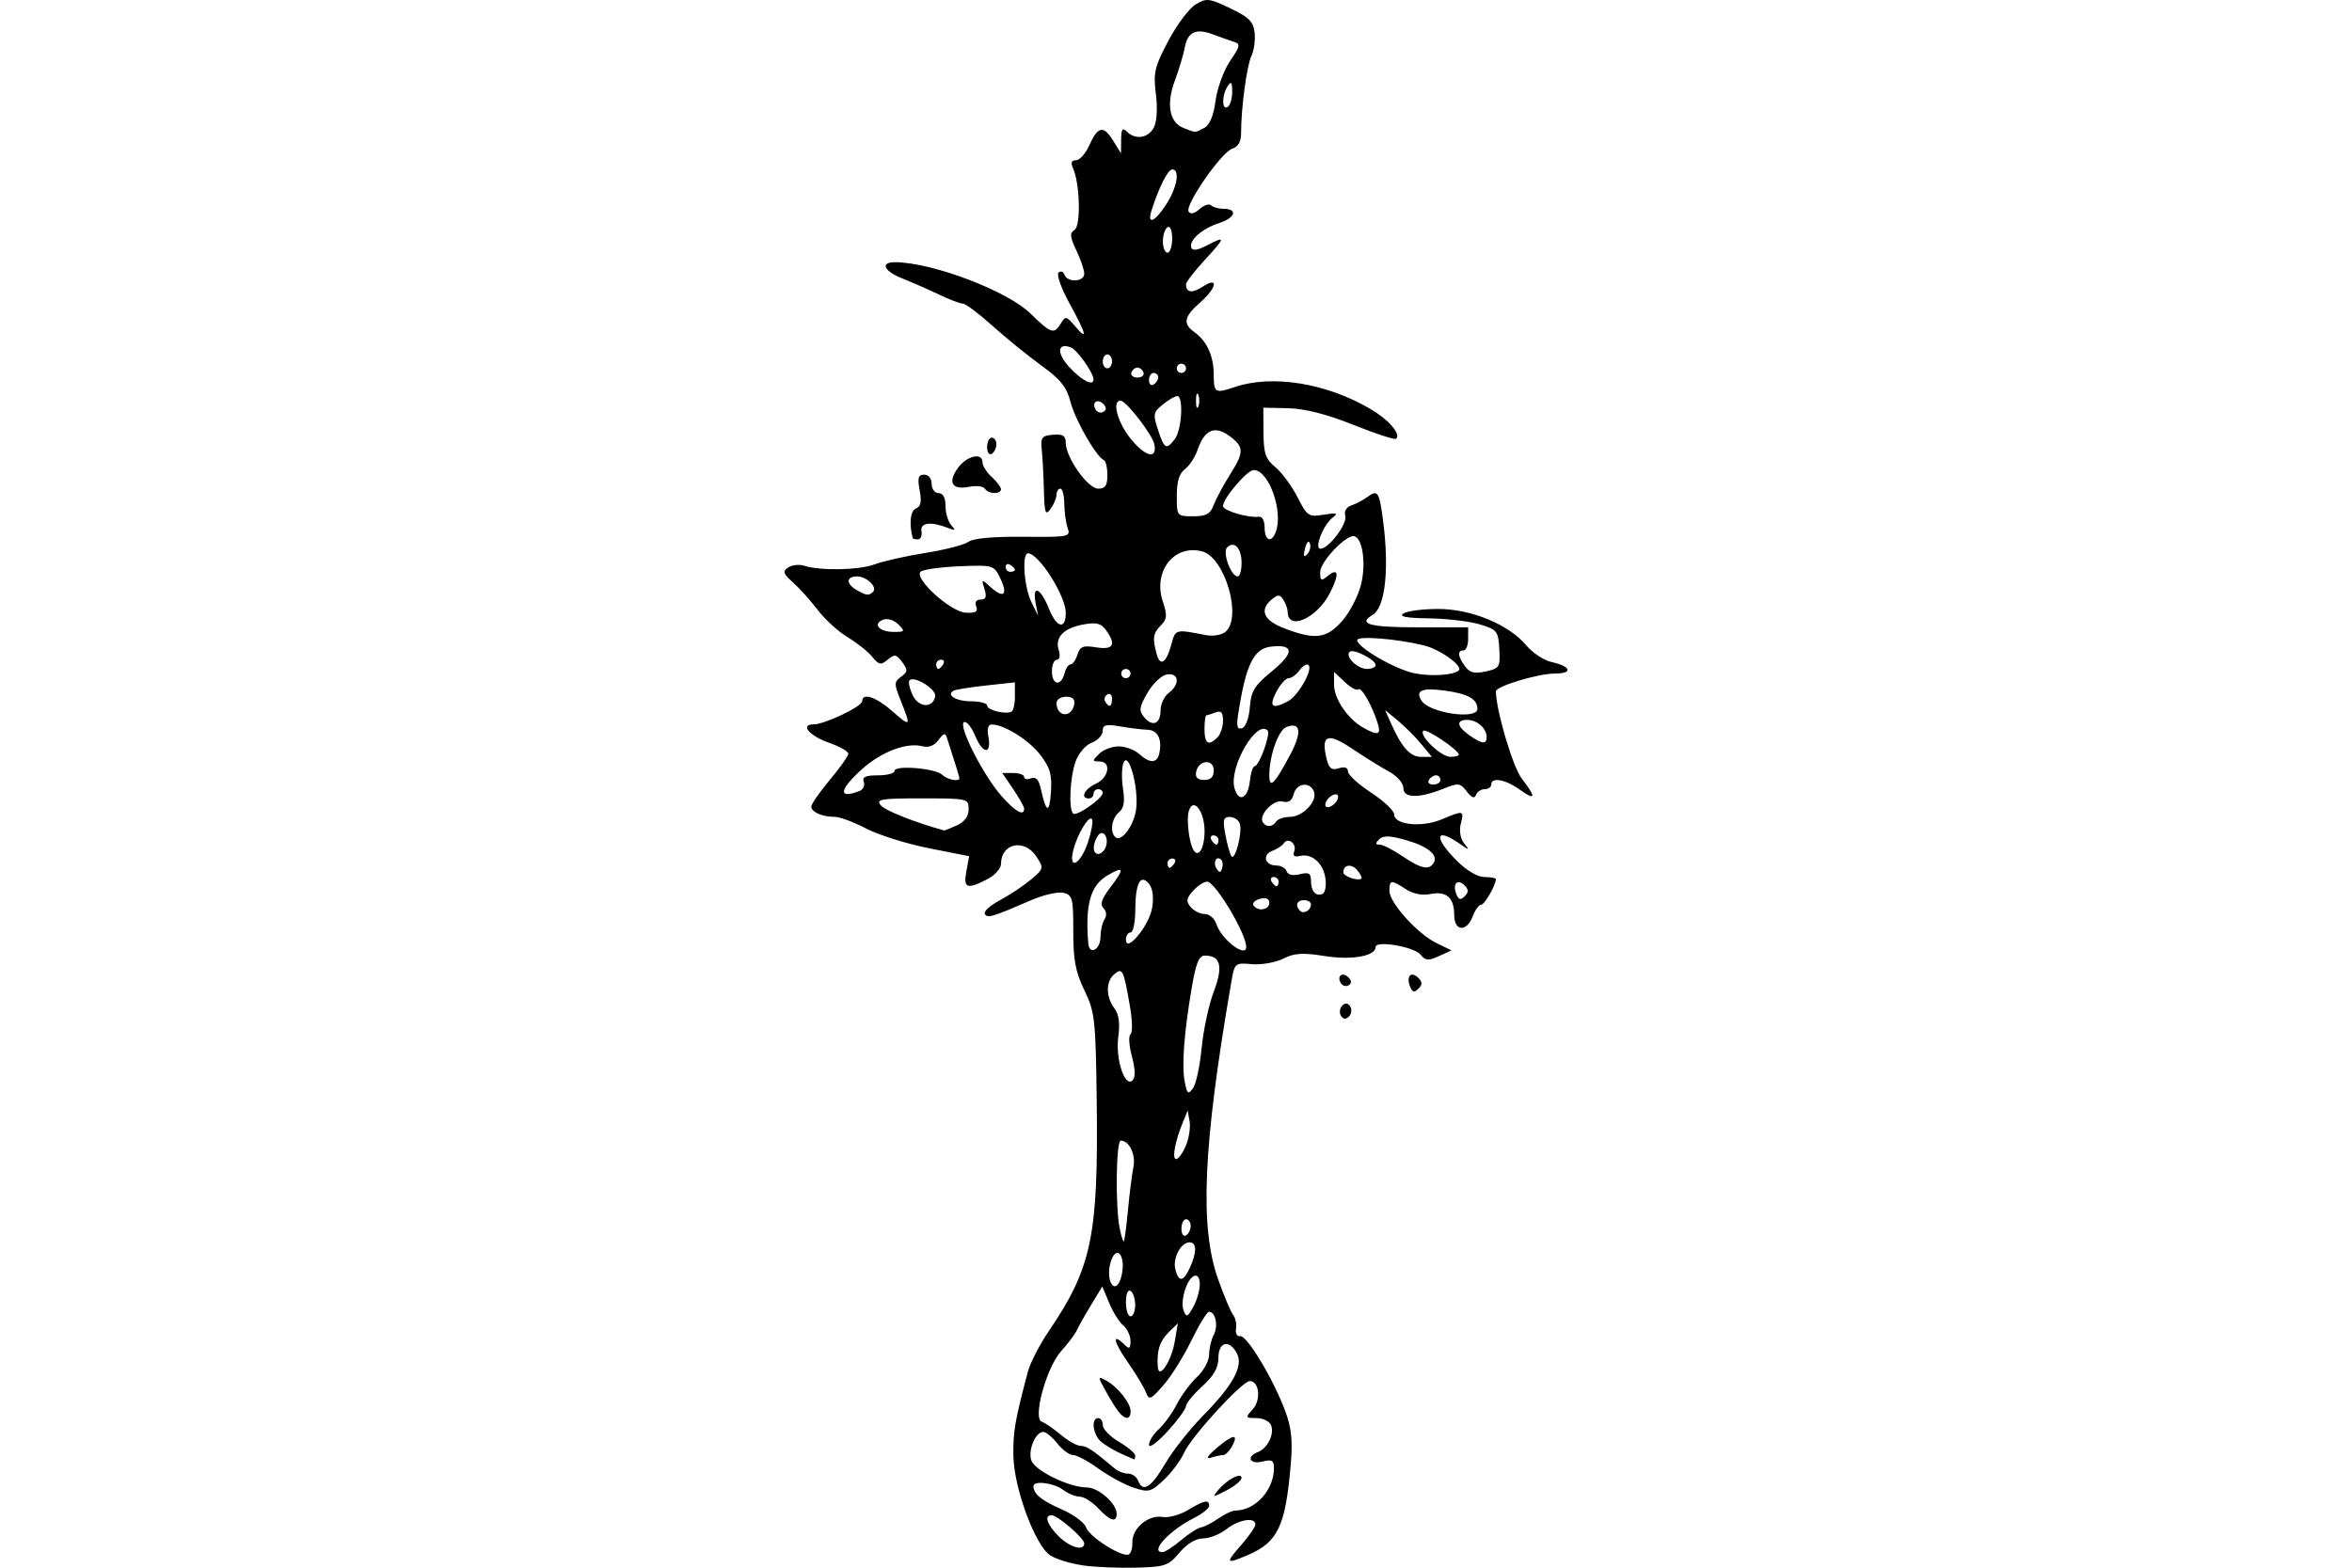 <?xml version="1.0" encoding="UTF-8" standalone="no"?>
<!-- Created with Inkscape (http://www.inkscape.org/) -->
<svg id="svg2" xmlns:rdf="http://www.w3.org/1999/02/22-rdf-syntax-ns#" xmlns="http://www.w3.org/2000/svg" height="45" width="67.5" version="1.1" xmlns:cc="http://creativecommons.org/ns#" xmlns:dc="http://purl.org/dc/elements/1.1/">
 <g id="g6428">
  <g id="g6359">
   <g id="g6291">
    <g id="g6224">
     <g id="g6158">
      <g id="g6093">
       <g id="g6029">
        <g id="g5966">
         <g id="g5904">
          <g id="g5824">
           <g id="g5764">
            <g id="g5579">
             <rect id="rect2990" opacity="0" height="45" width="67.5" y="0" x="3.5527e-15"/>
            </g>
           </g>
          </g>
         </g>
        </g>
       </g>
      </g>
     </g>
    </g>
   </g>
  </g>
  <path id="path5569" d="m31.06 44.93c-0.343-0.049-0.757-0.177-0.92-0.284-0.431-0.282-1.041-1.93-1.057-2.854-0.012-0.689 0.045-1.019 0.415-2.414 0.068-0.256 0.335-0.776 0.594-1.157 1.245-1.831 1.434-2.744 1.382-6.675-0.03-2.29-0.054-2.501-0.353-3.119-0.256-0.53-0.32-0.872-0.319-1.696 0.002-0.941-0.022-1.038-0.278-1.103-0.154-0.039-0.577 0.058-0.939 0.215-1.115 0.483-1.243 0.521-1.322 0.393-0.042-0.067 0.15-0.243 0.427-0.391 0.276-0.147 0.677-0.414 0.89-0.592 0.378-0.316 0.382-0.332 0.163-0.666-0.344-0.524-1.015-0.384-1.015 0.212 0 0.13-0.176 0.327-0.392 0.438-0.586 0.303-0.693 0.262-0.602-0.229l0.08-0.431-1.156-0.229c-0.636-0.126-1.445-0.38-1.798-0.564-0.353-0.185-0.758-0.336-0.899-0.336-0.362 0-0.677-0.137-0.677-0.294 0-0.073 0.239-0.419 0.531-0.767 0.292-0.349 0.531-0.687 0.531-0.753s-0.25-0.206-0.554-0.313c-0.563-0.198-0.841-0.527-0.445-0.527 0.318 0 1.398-0.515 1.398-0.667 0-0.254 0.396-0.123 0.858 0.283 0.535 0.47 0.549 0.455 0.253-0.283-0.2-0.501-0.2-0.552 0.005-0.701 0.194-0.142 0.197-0.193 0.031-0.42-0.166-0.227-0.218-0.236-0.415-0.071-0.198 0.164-0.253 0.154-0.446-0.083-0.121-0.149-0.437-0.401-0.703-0.56-0.266-0.159-0.654-0.512-0.861-0.784-0.208-0.273-0.528-0.629-0.711-0.792-0.283-0.252-0.303-0.316-0.134-0.428 0.11-0.073 0.319-0.094 0.465-0.047 0.464 0.149 1.578 0.125 2.017-0.042 0.233-0.089 0.89-0.237 1.46-0.328 0.57-0.091 1.126-0.236 1.235-0.321 0.125-0.097 0.709-0.15 1.567-0.142 1.313 0.012 1.364 0.002 1.275-0.253-0.051-0.146-0.094-0.46-0.097-0.697-0.002-0.237-0.053-0.431-0.113-0.431-0.06 0-0.11 0.078-0.11 0.174s-0.077 0.279-0.171 0.407c-0.147 0.201-0.174 0.126-0.191-0.539-0.011-0.425-0.039-0.949-0.062-1.166-0.036-0.345 0.004-0.397 0.324-0.423 0.284-0.023 0.365 0.028 0.365 0.23 0 0.42 0.634 1.317 0.931 1.317 0.203 0 0.264-0.089 0.264-0.387 0-0.213-0.045-0.407-0.1-0.431-0.219-0.097-0.818-1.139-0.955-1.661-0.116-0.442-0.287-0.657-0.84-1.056-0.382-0.276-1.013-0.788-1.402-1.138-0.389-0.35-0.771-0.637-0.848-0.637-0.077 0-0.386-0.117-0.686-0.261-0.3-0.143-0.77-0.349-1.043-0.458-0.552-0.218-0.662-0.479-0.199-0.471 1.083 0.017 3.208 0.828 3.87 1.477 0.587 0.576 0.673 0.603 0.869 0.277 0.129-0.215 0.159-0.209 0.405 0.081 0.381 0.45 0.328 0.232-0.16-0.656-0.234-0.426-0.375-0.822-0.314-0.88 0.062-0.058 0.139-0.03 0.171 0.061 0.083 0.233 0.568 0.208 0.568-0.029 0-0.107-0.102-0.409-0.227-0.672-0.184-0.386-0.194-0.498-0.053-0.585 0.186-0.115 0.158-1.327-0.041-1.768-0.073-0.162-0.048-0.232 0.084-0.232 0.104 0 0.275-0.191 0.379-0.424 0.248-0.554 0.41-0.587 0.686-0.141l0.227 0.366 0.004-0.392c0.003-0.305 0.039-0.356 0.163-0.232 0.244 0.244 0.611 0.19 0.774-0.114 0.088-0.165 0.112-0.545 0.06-0.963-0.077-0.616-0.039-0.78 0.358-1.529 0.244-0.461 0.596-0.93 0.781-1.043 0.312-0.189 0.385-0.181 0.994 0.109 0.537 0.256 0.665 0.384 0.701 0.7 0.024 0.213-0.017 0.511-0.091 0.664-0.133 0.273-0.301 1.528-0.298 2.228 0.001 0.236-0.085 0.385-0.251 0.438-0.313 0.099-1.369 1.62-1.254 1.806 0.053 0.086 0.168 0.06 0.314-0.072 0.126-0.114 0.275-0.163 0.331-0.108 0.055 0.055 0.214 0.1 0.352 0.1 0.42 0 0.349 0.257-0.112 0.406-0.497 0.161-0.88 0.496-0.809 0.708 0.033 0.097 0.174 0.079 0.429-0.053 0.57-0.296 0.566-0.252-0.032 0.397-0.301 0.327-0.548 0.645-0.548 0.708 0 0.243 0.176 0.268 0.48 0.069 0.467-0.306 0.407 0.033-0.082 0.462-0.46 0.403-0.496 0.604-0.154 0.847 0.356 0.253 0.552 0.688 0.552 1.227 0 0.515 0.038 0.537 0.611 0.343 1.068-0.36 2.615-0.111 3.872 0.624 0.538 0.315 0.894 0.722 0.752 0.864-0.036 0.036-0.586-0.143-1.223-0.398-0.773-0.309-1.396-0.468-1.874-0.479l-0.715-0.016 0.004 0.713c0.003 0.6 0.058 0.758 0.343 0.996 0.186 0.155 0.471 0.542 0.633 0.86 0.279 0.548 0.318 0.574 0.756 0.503 0.38-0.062 0.424-0.047 0.251 0.086-0.27 0.206-0.537 0.891-0.346 0.891 0.237 0 0.779-0.721 0.711-0.946-0.039-0.129 0.03-0.248 0.171-0.295 0.13-0.043 0.338-0.153 0.462-0.244 0.301-0.22 0.342-0.157 0.453 0.693 0.18 1.388 0.059 2.478-0.3 2.69-0.441 0.261-0.092 0.358 1.28 0.358h1.46v0.332c0 0.183-0.06 0.332-0.133 0.332-0.182 0-0.166 0.169 0.043 0.455 0.135 0.185 0.272 0.219 0.595 0.148 0.396-0.087 0.418-0.124 0.389-0.642-0.029-0.518-0.062-0.559-0.562-0.71-0.292-0.088-0.949-0.165-1.46-0.172-0.652-0.009-0.87-0.051-0.73-0.141 0.11-0.071 0.558-0.129 0.996-0.129 0.947-0.001 2.026 0.444 2.531 1.045 0.181 0.216 0.507 0.431 0.723 0.478 0.564 0.124 0.624 0.331 0.096 0.331-0.48 0-1.691 0.365-1.691 0.51 0.001 0.536 0.481 2.162 0.738 2.499 0.427 0.559 0.408 0.653-0.062 0.318-0.41-0.292-0.809-0.362-0.809-0.142 0 0.073-0.085 0.133-0.188 0.133-0.103 0-0.216 0.075-0.25 0.166-0.043 0.115-0.125 0.084-0.266-0.1-0.186-0.242-0.243-0.25-0.646-0.087-0.716 0.289-1.172 0.287-1.172-0.007 0-0.144-0.177-0.347-0.415-0.476-0.228-0.124-0.707-0.422-1.065-0.662-0.705-0.473-0.896-0.39-0.72 0.311 0.066 0.263 0.144 0.321 0.346 0.256 0.169-0.054 0.262-0.021 0.263 0.092 0.001 0.096 0.3 0.369 0.664 0.607s0.661 0.519 0.661 0.625c0 0.299 0.788 0.384 1.356 0.146 0.641-0.269 0.655-0.266 0.556 0.127-0.05 0.2-0.011 0.423 0.097 0.558 0.168 0.209 0.158 0.208-0.147-0.002-0.688-0.474-0.729-0.164-0.066 0.5 0.283 0.283 0.599 0.469 0.796 0.469 0.18 0 0.327 0.027 0.327 0.06 0 0.172-0.324 0.736-0.423 0.736-0.063 0-0.172 0.149-0.241 0.332-0.175 0.461-0.531 0.434-0.531-0.04 0-0.496-0.223-0.692-0.682-0.6-0.237 0.047-0.5-0.005-0.706-0.14-0.422-0.276-0.471-0.271-0.471 0.05 0 0.341 0.808 1.236 1.356 1.501l0.425 0.206-0.361 0.165c-0.303 0.138-0.388 0.132-0.525-0.041-0.181-0.227-1.292-0.418-1.292-0.221 0 0.263-0.687 0.384-1.467 0.259-0.622-0.1-0.863-0.085-1.184 0.076-0.222 0.111-0.627 0.182-0.899 0.158-0.493-0.043-0.496-0.04-0.598 0.554-0.806 4.681-0.907 6.987-0.37 8.496 0.169 0.475 0.362 0.933 0.43 1.019 0.068 0.086 0.105 0.265 0.082 0.398-0.023 0.135 0.03 0.228 0.119 0.211 0.187-0.037 0.939 1.208 1.287 2.131 0.183 0.486 0.223 0.853 0.167 1.527-0.151 1.799-0.367 2.256-1.245 2.63-0.621 0.265-0.641 0.233-0.184-0.287 0.227-0.258 0.412-0.527 0.412-0.597 0-0.22-0.479-0.141-0.833 0.137-0.186 0.146-0.487 0.265-0.67 0.265-0.208 0-0.461 0.153-0.676 0.408-0.317 0.377-0.413 0.41-1.255 0.431-0.502 0.013-1.192-0.017-1.535-0.067zm1.438-0.648c-0.018-0.405 0.452-0.806 0.864-0.738 0.176 0.029 0.504-0.06 0.73-0.198 0.462-0.281 0.61-0.311 0.61-0.122 0 0.071-0.194 0.227-0.431 0.347-0.714 0.361-1.288 0.983-0.906 0.983 0.067 0 0.306-0.155 0.531-0.344 0.225-0.189 0.483-0.355 0.575-0.368 0.092-0.013 0.314-0.128 0.494-0.254s0.401-0.229 0.491-0.229c0.57 0 1.105-0.588 1.105-1.215 0-0.226-0.058-0.259-0.332-0.19-0.361 0.091-0.471-0.142-0.129-0.273 0.276-0.106 0.477-0.513 0.38-0.767-0.044-0.115-0.232-0.209-0.418-0.209-0.326 0-0.33-0.009-0.107-0.256 0.243-0.269 0.184-0.806-0.089-0.806-0.218 0-1.681 1.598-1.884 2.058-0.097 0.219-0.357 0.569-0.579 0.777-0.374 0.351-0.437 0.368-0.869 0.225-0.256-0.084-0.709-0.33-1.006-0.545-0.297-0.215-0.626-0.391-0.731-0.391-0.105 0-0.308-0.149-0.452-0.332-0.144-0.183-0.325-0.332-0.403-0.332-0.222 0-0.441 0.512-0.346 0.811 0.094 0.296 1.085 0.782 1.594 0.782 0.334 0 0.857 0.461 0.857 0.755 0 0.265-0.186 0.21-0.531-0.158-0.171-0.183-0.409-0.332-0.529-0.332s-0.333-0.088-0.475-0.195c-0.27-0.204-0.857-0.275-0.853-0.104 0.005 0.225 0.229 0.408 0.814 0.665 0.34 0.149 0.653 0.382 0.696 0.517 0.082 0.256 0.978 0.836 1.209 0.781 0.073-0.017 0.127-0.172 0.119-0.344zm2.458-1.505c0.255-0.308 0.675-0.527 0.675-0.353 0 0.074-0.194 0.234-0.431 0.357-0.406 0.21-0.421 0.21-0.243-0.004zm-0.056-1.197c0.477-0.41 0.659-0.44 0.465-0.078-0.078 0.146-0.195 0.265-0.259 0.265-0.065 0-0.227 0.035-0.36 0.077-0.152 0.048-0.094-0.051 0.155-0.265zm-3.783 2.722c0-0.147-0.768-0.808-0.939-0.808-0.22 0-0.129 0.271 0.203 0.603 0.323 0.323 0.736 0.438 0.736 0.205zm2.323-2.288c0.219-0.373 0.706-0.991 1.082-1.373 0.869-0.882 1.168-1.433 0.975-1.795-0.218-0.408-0.53-0.331-0.53 0.131 0 0.282-0.132 0.516-0.465 0.818-0.256 0.233-0.465 0.488-0.465 0.567s-0.239 0.406-0.531 0.726c-0.293 0.32-0.531 0.493-0.531 0.386 0-0.107 0.126-0.309 0.28-0.448s0.387-0.462 0.518-0.717c0.131-0.256 0.394-0.609 0.583-0.786s0.345-0.465 0.345-0.639 0.059-0.429 0.132-0.565c0.136-0.255 0.054-0.665-0.134-0.665-0.058 0-0.288 0.373-0.51 0.83-0.222 0.456-0.584 1.034-0.804 1.284-0.365 0.414-0.409 0.431-0.497 0.199-0.053-0.14-0.294-0.539-0.536-0.886-0.406-0.581-0.444-0.848-0.067-0.471 0.124 0.124 0.159 0.098 0.159-0.116 0-0.152-0.093-0.353-0.207-0.447-0.114-0.094-0.296-0.385-0.404-0.645l-0.198-0.473-0.321 0.529c-0.177 0.291-0.362 0.619-0.411 0.728-0.05 0.11-0.251 0.378-0.448 0.597-0.426 0.473-0.826 1.938-0.555 2.028 0.091 0.03 0.335 0.199 0.544 0.374s0.466 0.319 0.572 0.319c0.17 0 0.347 0.118 0.991 0.661 0.088 0.074 0.254 0.135 0.369 0.135 0.115 0 0.243 0.09 0.285 0.199 0.136 0.355 0.372 0.208 0.778-0.484zm-1.273-0.29c-0.19-0.085-0.444-0.237-0.564-0.337-0.238-0.199-0.299-0.681-0.086-0.681 0.073 0 0.133 0.092 0.133 0.204s0.209 0.327 0.465 0.478c0.256 0.151 0.465 0.328 0.465 0.394s-0.015 0.115-0.033 0.109c-0.018-0.006-0.189-0.081-0.379-0.166zm-0.149-1.317c-0.107-0.164-0.267-0.438-0.357-0.607-0.149-0.281-0.141-0.297 0.079-0.176 0.337 0.184 0.707 0.648 0.707 0.884 0 0.29-0.207 0.241-0.429-0.101zm1.695-1.892 0.091-0.531-0.27 0.265c-0.254 0.249-0.342 0.536-0.306 0.991 0.029 0.375 0.388-0.161 0.485-0.725zm-1.134-1.054c0-0.178-0.06-0.361-0.133-0.406-0.077-0.048-0.133 0.087-0.133 0.324 0 0.223 0.06 0.406 0.133 0.406 0.073 0 0.133-0.146 0.133-0.324zm1.854-0.583c0.003-0.182-0.06-0.288-0.153-0.257-0.216 0.072-0.418 0.724-0.31 1.003 0.077 0.197 0.113 0.184 0.273-0.104 0.102-0.183 0.187-0.471 0.19-0.642zm-2.213-0.484c0.015-0.204-0.04-0.396-0.122-0.425-0.183-0.065-0.346 0.517-0.23 0.819 0.114 0.298 0.318 0.07 0.353-0.394zm1.931-0.009c0.201-0.441 0.196-0.724-0.013-0.724-0.25 0-0.49 0.461-0.406 0.781 0.098 0.373 0.232 0.354 0.419-0.057zm-1.779-1.653c0.045-0.475 0.115-1.03 0.156-1.233 0.072-0.357-0.12-0.758-0.363-0.758-0.134 0-0.158 1.882-0.033 2.51 0.046 0.231 0.101 0.402 0.121 0.382 0.021-0.021 0.074-0.426 0.119-0.901zm1.8 0.457c0-0.105-0.06-0.191-0.133-0.191-0.073 0-0.133 0.123-0.133 0.273 0 0.15 0.06 0.236 0.133 0.191 0.073-0.045 0.133-0.168 0.133-0.273zm-0.138-2.303c0.088-0.212 0.136-0.526 0.106-0.697l-0.054-0.311-0.137 0.332c-0.227 0.551-0.321 1.062-0.195 1.062 0.066 0 0.191-0.174 0.279-0.386zm0.452-2.801c0.048-0.512 0.204-1.24 0.347-1.618 0.276-0.726 0.2-1.037-0.253-1.037-0.173 0-0.259 0.214-0.385 0.962-0.219 1.3-0.284 2.212-0.192 2.675 0.067 0.337 0.097 0.358 0.236 0.167 0.088-0.12 0.198-0.637 0.246-1.149zm-2.002 0.234c-0.083-0.309-0.1-0.593-0.039-0.63 0.061-0.038 0.054-0.397-0.016-0.798-0.184-1.064-0.213-1.123-0.448-0.928-0.248 0.206-0.247 0.652 0.001 0.98 0.13 0.172 0.165 0.429 0.112 0.818-0.087 0.633 0.189 1.472 0.411 1.25 0.084-0.084 0.077-0.326-0.021-0.691zm-0.9-3.431c0-0.176 0.051-0.4 0.115-0.497 0.068-0.106 0.056-0.236-0.031-0.323-0.105-0.105-0.054-0.264 0.184-0.577 0.432-0.567 0.415-0.648-0.074-0.359-0.483 0.285-0.638 0.838-0.546 1.945 0.03 0.358 0.352 0.185 0.352-0.189zm4.181 0.293c0-0.384-0.891-1.874-1.121-1.874-0.091 0-0.273 0.118-0.403 0.263-0.195 0.215-0.208 0.3-0.071 0.465 0.092 0.111 0.275 0.202 0.408 0.202 0.132 0 0.282 0.131 0.333 0.291 0.139 0.438 0.855 0.985 0.855 0.653zm-2.7-1.117c0.051-0.312 0.017-0.564-0.092-0.696-0.246-0.296-0.389-0.015-0.392 0.768-0.001 0.347-0.062 0.631-0.135 0.631-0.073 0-0.133 0.092-0.133 0.204 0 0.406 0.669-0.402 0.751-0.908zm4.558-0.101c0-0.069-0.09-0.125-0.199-0.125-0.205 0-0.264 0.157-0.114 0.306 0.106 0.106 0.313-0.014 0.313-0.181zm-1.195-0.046c0-0.121-0.093-0.162-0.264-0.118-0.145 0.038-0.231 0.122-0.191 0.187 0.116 0.188 0.455 0.136 0.455-0.069zm5.604-0.501c-0.203-0.203-0.352-0.053-0.24 0.24 0.066 0.173 0.124 0.19 0.242 0.072 0.118-0.118 0.118-0.192-0.002-0.312zm-3.991-0.181c-0.054-0.446-0.382-0.746-0.727-0.666-0.166 0.039-0.22-0.002-0.172-0.129 0.083-0.217-0.173-0.419-0.297-0.234-0.047 0.069-0.194 0.167-0.328 0.216-0.301 0.111-0.22 0.421 0.111 0.422 0.134 0 0.268 0.075 0.298 0.166 0.034 0.103 0.176 0.135 0.376 0.085 0.257-0.064 0.321-0.029 0.321 0.177 0 0.304 0.127 0.459 0.324 0.393 0.078-0.026 0.12-0.219 0.095-0.429zm-1.347 0.073c0-0.073-0.063-0.133-0.141-0.133-0.077 0-0.104 0.06-0.059 0.133 0.045 0.073 0.108 0.133 0.141 0.133s0.059-0.06 0.059-0.133zm2.26-0.327c-0.165-0.199-0.402-0.163-0.402 0.06 0 0.113 0.414 0.256 0.517 0.18 0.029-0.021-0.023-0.129-0.115-0.24zm-3.906-0.301c-0.135-0.135-0.246 0.068-0.136 0.247 0.084 0.135 0.115 0.135 0.16 0.001 0.031-0.092 0.02-0.204-0.024-0.248zm-1.341 0.097c0.045-0.073 0.019-0.133-0.059-0.133s-0.141 0.06-0.141 0.133c0 0.073 0.026 0.133 0.059 0.133s0.096-0.06 0.141-0.133zm7.437-0.006c0.141-0.228-0.17-0.482-0.81-0.661-0.452-0.127-0.64-0.131-0.754-0.017-0.114 0.114-0.111 0.152 0.014 0.152 0.091 0 0.386 0.149 0.655 0.332 0.529 0.359 0.761 0.41 0.895 0.193zm-9.922-0.59c0.093-0.28 0.148-0.573 0.123-0.651-0.063-0.19-0.438 0.423-0.548 0.895-0.135 0.578 0.219 0.375 0.425-0.244zm4.356-0.548c-0.039-0.101-0.168-0.183-0.288-0.183-0.18 0-0.202 0.087-0.125 0.497 0.051 0.273 0.129 0.555 0.173 0.626 0.106 0.172 0.33-0.705 0.24-0.94zm-3.846 0.686c0.108-0.282-0.084-0.549-0.23-0.319-0.157 0.247-0.147 0.512 0.019 0.512 0.075 0 0.17-0.087 0.211-0.193zm2.838-0.463c0-0.572-0.323-0.987-0.451-0.58-0.075 0.239 0.006 0.919 0.135 1.128 0.145 0.234 0.316-0.063 0.316-0.549zm0.398 0.257c0-0.073-0.063-0.133-0.141-0.133-0.077 0-0.104 0.06-0.059 0.133 0.045 0.073 0.108 0.133 0.141 0.133 0.032 0 0.059-0.06 0.059-0.133zm-2.36-0.902c0.072-0.615-0.22-1.671-0.364-1.317-0.053 0.131-0.059 0.467-0.015 0.748 0.059 0.369 0.026 0.556-0.117 0.675-0.205 0.17-0.264 0.552-0.109 0.708 0.173 0.173 0.549-0.333 0.605-0.814zm-5.147 0.482c0.222-0.101 0.338-0.261 0.338-0.465 0-0.305-0.024-0.311-1.344-0.311-1.18 0-1.324 0.024-1.178 0.199 0.126 0.152 0.971 0.488 1.819 0.722 0.015 0.004 0.179-0.062 0.365-0.147zm9.166-0.111c0.045-0.073 0.219-0.133 0.385-0.133 0.373 0 0.803-0.448 0.697-0.725-0.114-0.297-0.498-0.25-0.582 0.072-0.05 0.191-0.149 0.256-0.32 0.211-0.259-0.068-0.692 0.39-0.565 0.596 0.093 0.151 0.285 0.14 0.385-0.022zm-4.978-0.821c0-0.059-0.06-0.108-0.133-0.108-0.073 0-0.133 0.06-0.133 0.133s-0.06 0.133-0.133 0.133c-0.257 0-0.129-0.273 0.199-0.422 0.378-0.172 0.454-0.64 0.104-0.64-0.21 0-0.211-0.017-0.012-0.216 0.119-0.119 0.372-0.216 0.564-0.216s0.455 0.097 0.586 0.216c0.309 0.28 0.517 0.274 0.58-0.017 0.087-0.406-0.044-0.667-0.341-0.677-0.158-0.005-0.511-0.048-0.785-0.096-0.407-0.07-0.498-0.046-0.498 0.131 0 0.119-0.142 0.271-0.316 0.337-0.179 0.068-0.38 0.305-0.465 0.547-0.16 0.459-0.201 1.354-0.068 1.487 0.094 0.094 0.848-0.433 0.848-0.593zm-2.257 0.454c0-0.056-0.141-0.31-0.314-0.564l-0.314-0.462h0.314c0.173 0 0.314 0.051 0.314 0.114s0.089 0.08 0.198 0.038c0.137-0.052 0.222 0.036 0.277 0.284 0.155 0.708 0.249 0.749 0.293 0.129 0.036-0.515-0.019-0.712-0.302-1.083-0.326-0.428-1.041-0.875-1.397-0.875-0.101 0-0.137 0.125-0.097 0.335 0.101 0.529-0.151 0.53-0.372 0.001-0.11-0.264-0.258-0.444-0.328-0.401-0.168 0.104 0.551 1.517 1.077 2.117 0.392 0.446 0.651 0.593 0.651 0.368zm9.002-0.288c0.033-0.1-0.017-0.149-0.116-0.116-0.096 0.032-0.2 0.136-0.232 0.232-0.033 0.1 0.017 0.149 0.116 0.116 0.096-0.032 0.2-0.136 0.232-0.232zm-2.522-0.516c0.023-0.232 0.086-0.421 0.139-0.421 0.128 0 0.462-0.928 0.368-1.022-0.317-0.317-1.105 1.039-0.954 1.641 0.112 0.447 0.395 0.322 0.446-0.197zm-11.211 0.298c0.111-0.043 0.169-0.162 0.129-0.265-0.054-0.141 0.048-0.188 0.407-0.188 0.263 0 0.479-0.058 0.479-0.129 0-0.172 1.179-0.073 1.366 0.114 0.135 0.135 0.492 0.208 0.492 0.1 0-0.04-0.081-0.304-0.353-1.148-0.053-0.166-0.095-0.157-0.248 0.05-0.118 0.161-0.281 0.224-0.458 0.178-0.453-0.118-1.184 0.159-1.738 0.659-0.658 0.594-0.69 0.864-0.076 0.628zm12.364-1.038c0.349-0.657 0.308-0.961-0.108-0.801-0.228 0.088-0.487 0.819-0.489 1.378-0.001 0.412 0.147 0.269 0.596-0.577zm4.314 0.717c0-0.073-0.056-0.133-0.125-0.133-0.069 0-0.162 0.06-0.207 0.133-0.045 0.073 0.011 0.133 0.125 0.133 0.114 0 0.207-0.06 0.207-0.133zm-6.505-0.275c0-0.34-0.439-0.302-0.506 0.044-0.031 0.159 0.041 0.231 0.231 0.231s0.275-0.085 0.275-0.275zm5.954-0.757c-0.168-0.203-0.47-0.505-0.671-0.671l-0.365-0.302 0.165 0.372c0.306 0.693 0.553 0.97 0.866 0.97h0.31l-0.305-0.369zm1.081 0.309c0-0.133-0.943-0.768-1.022-0.688-0.133 0.133 0.508 0.748 0.779 0.748 0.133 0 0.242-0.027 0.242-0.06zm-6.929-0.498c0.088-0.088 0.159-0.303 0.159-0.479 0-0.237-0.054-0.299-0.21-0.239-0.115 0.044-0.235 0.081-0.265 0.081-0.03 0-0.056 0.179-0.056 0.398 0 0.424 0.113 0.497 0.372 0.239zm7.726-0.013c0-0.246-0.278-0.491-0.558-0.491-0.326 0-0.3 0.19 0.06 0.441 0.371 0.259 0.498 0.271 0.498 0.05zm-3.127-0.392c-0.156-0.504-0.472-1.058-0.556-0.974-0.044 0.044-0.219-0.051-0.388-0.21l-0.309-0.29v0.367c0 0.405 0.395 0.984 0.841 1.234 0.421 0.236 0.516 0.207 0.412-0.128zm-3.669-0.465c0.034-0.462 0.131-0.618 0.64-1.035 0.642-0.526 0.631-0.777-0.033-0.701-0.5 0.057-0.724 0.52-0.944 1.952-0.052 0.341-0.025 0.434 0.114 0.388 0.105-0.035 0.199-0.29 0.223-0.604zm-2.562 0.089c0-0.176 0.105-0.399 0.232-0.494 0.33-0.246 0.3-0.585-0.048-0.533-0.156 0.024-0.404 0.257-0.559 0.526-0.239 0.414-0.253 0.514-0.098 0.701 0.243 0.292 0.473 0.195 0.473-0.2zm-4.181-0.402v-0.397l-0.83 0.09c-0.456 0.05-0.875 0.117-0.931 0.149-0.221 0.127 0.076 0.305 0.508 0.305 0.251 0 0.457 0.056 0.457 0.124 0 0.128 0.522 0.258 0.697 0.174 0.055-0.026 0.1-0.226 0.1-0.445zm1.702 0.236c0.029-0.149-0.047-0.221-0.232-0.221-0.151 0-0.275 0.08-0.275 0.177 0 0.407 0.43 0.444 0.508 0.044zm11.572 0.127c0-0.285-0.277-0.437-0.957-0.526-0.642-0.084-0.828-0.001-0.649 0.289 0.221 0.357 1.606 0.561 1.606 0.237zm-15.561-0.359c0.039-0.204-0.598-0.6-0.739-0.459-0.039 0.039-0.001 0.225 0.085 0.413 0.169 0.372 0.586 0.401 0.654 0.046zm5.074 0.07c0-0.114-0.061-0.169-0.135-0.124s-0.101 0.139-0.059 0.207c0.114 0.184 0.193 0.15 0.193-0.083zm5.052 0.07c0.293-0.157 0.719-0.907 0.589-1.037-0.048-0.048-0.163 0.017-0.257 0.145-0.093 0.128-0.236 0.232-0.318 0.232-0.081 0-0.241 0.179-0.354 0.398-0.218 0.422-0.113 0.504 0.339 0.262zm-6.418-0.793c0.038-0.146 0.118-0.265 0.178-0.265 0.06 0 0.148-0.126 0.197-0.281 0.074-0.235 0.163-0.269 0.54-0.207 0.495 0.08 0.581-0.079 0.273-0.501-0.14-0.192-0.278-0.224-0.65-0.155-0.567 0.106-0.817 0.37-0.7 0.739 0.05 0.158 0.027 0.272-0.055 0.272-0.078 0-0.142 0.149-0.142 0.332 0 0.396 0.261 0.444 0.36 0.066zm1.897 0c0-0.073-0.06-0.133-0.133-0.133-0.073 0-0.133 0.06-0.133 0.133 0 0.073 0.06 0.133 0.133 0.133 0.073 0 0.133-0.06 0.133-0.133zm9.418-0.089c0.141-0.123-0.528-0.605-1.001-0.721-0.784-0.192-1.912-0.28-1.912-0.15 0 0.209 1.111 0.849 1.657 0.954 0.481 0.093 1.102 0.052 1.256-0.083zm-14.794-0.177c0.045-0.073 0.019-0.133-0.059-0.133s-0.141 0.06-0.141 0.133c0 0.073 0.026 0.133 0.059 0.133s0.095-0.06 0.141-0.133zm12.412 0.022c0-0.156-0.645-0.483-0.749-0.38-0.136 0.136 0.225 0.49 0.5 0.49 0.137 0 0.249-0.05 0.249-0.11zm-5.864-0.593c0.117-0.441 0.114-0.44 0.987-0.268 0.203 0.04 0.455-0.001 0.564-0.092 0.493-0.409-0.014-2.147-0.675-2.313-0.804-0.202-1.408 0.575-1.121 1.442 0.131 0.395 0.122 0.506-0.053 0.681-0.227 0.227-0.248 0.364-0.126 0.819 0.102 0.382 0.28 0.269 0.424-0.271zm4.901-0.672c0.215-0.245 0.458-0.712 0.54-1.036 0.15-0.597 0.055-1.318-0.184-1.397-0.22-0.073-0.986 0.726-0.986 1.03 0 0.244 0.032 0.263 0.202 0.121 0.331-0.275 0.359-0.064 0.066 0.498-0.37 0.71-1.193 1.071-1.2 0.526-0.001-0.087-0.056-0.244-0.123-0.349-0.1-0.158-0.156-0.161-0.33-0.017-0.37 0.307-0.244 0.604 0.355 0.834 0.882 0.339 1.214 0.297 1.658-0.21zm-12.737 0.096c-0.123-0.123-0.312-0.181-0.435-0.134-0.313 0.12-0.115 0.351 0.3 0.351 0.326 0 0.336-0.016 0.135-0.217zm4.806-0.328c0-0.49-0.775-1.711-1.085-1.711-0.179 0-0.113 0.964 0.096 1.394l0.194 0.398-0.07-0.365c-0.105-0.549 0.143-0.439 0.387 0.173 0.217 0.541 0.477 0.602 0.477 0.112zm-2.57-0.185c-0.048-0.124 0.001-0.199 0.127-0.199 0.15 0 0.18-0.078 0.111-0.299-0.092-0.296-0.091-0.297 0.191-0.045 0.368 0.329 0.488 0.199 0.256-0.277-0.18-0.368-0.201-0.374-1.174-0.334-0.545 0.023-1.044 0.093-1.108 0.157-0.195 0.193 0.861 1.153 1.293 1.175 0.287 0.015 0.361-0.029 0.303-0.179zm-2.962-0.419c0.136-0.136-0.181-0.444-0.458-0.444-0.313 0-0.323 0.21-0.017 0.388 0.278 0.162 0.359 0.171 0.475 0.056zm10.577-0.834c0-0.422-0.211-0.646-0.416-0.441-0.14 0.14 0.113 0.832 0.305 0.832 0.061 0 0.111-0.176 0.111-0.39zm-6.505 0.199c0-0.032-0.06-0.095-0.133-0.141-0.073-0.045-0.133-0.019-0.133 0.059s0.06 0.141 0.133 0.141c0.073 0 0.133-0.026 0.133-0.059zm8.467-0.756c-0.033-0.099-0.093-0.039-0.14 0.14-0.058 0.221-0.041 0.273 0.058 0.174 0.077-0.077 0.114-0.219 0.082-0.314zm-0.982-0.325c0.226-0.589-0.197-1.781-0.632-1.781-0.19 0-0.881 0.813-0.881 1.036 0 0.129 0.734 0.345 1.029 0.303 0.095-0.014 0.166 0.12 0.166 0.314 0 0.376 0.193 0.453 0.318 0.128zm-1.78-0.779c0.068-0.179 0.276-0.566 0.461-0.86 0.42-0.665 0.417-0.808-0.017-1.125-0.417-0.304-0.708-0.176-0.905 0.399-0.072 0.211-0.237 0.463-0.365 0.558-0.162 0.12-0.233 0.355-0.233 0.763 0 0.586 0.003 0.59 0.468 0.59 0.374 0 0.493-0.065 0.592-0.325zm-1.701-1.734c-0.051-0.277-0.81-1.26-0.974-1.26-0.256 0-0.081 0.64 0.302 1.104 0.421 0.511 0.751 0.587 0.672 0.155zm0.589-0.164c0.197-0.26 0.25-1.228 0.067-1.228-0.065 0-0.252 0.109-0.416 0.242-0.274 0.222-0.285 0.282-0.137 0.73 0.183 0.553 0.239 0.583 0.487 0.256zm-2.058-1.002c-0.17-0.17-0.343-0.039-0.217 0.165 0.049 0.079 0.15 0.106 0.224 0.06 0.091-0.056 0.088-0.13-0.007-0.226zm2.729-0.259c-0.037-0.091-0.067-0.017-0.067 0.166s0.03 0.257 0.067 0.166 0.037-0.241 0-0.332zm-1.15-0.506c0-0.069-0.06-0.125-0.133-0.125-0.073 0-0.133 0.093-0.133 0.207s0.06 0.17 0.133 0.125c0.073-0.045 0.133-0.138 0.133-0.207zm-1.858 0.061c0-0.185-0.467-0.848-0.646-0.917-0.4-0.153-0.42 0.167-0.037 0.577 0.354 0.379 0.683 0.543 0.683 0.34zm1.435-0.196c-0.026-0.078-0.104-0.143-0.174-0.143-0.069 0-0.148 0.064-0.174 0.143-0.026 0.078 0.052 0.143 0.174 0.143 0.122 0 0.2-0.064 0.174-0.143zm1.22-0.123c0-0.073-0.06-0.133-0.133-0.133-0.073 0-0.133 0.06-0.133 0.133 0 0.073 0.06 0.133 0.133 0.133 0.073 0 0.133-0.06 0.133-0.133zm-2.124-0.199c0-0.11-0.06-0.199-0.133-0.199-0.073 0-0.133 0.09-0.133 0.199s0.06 0.199 0.133 0.199c0.073 0 0.133-0.09 0.133-0.199zm1.726-3.526c0-0.237-0.055-0.372-0.133-0.324-0.073 0.045-0.133 0.228-0.133 0.406s0.06 0.324 0.133 0.324c0.073 0 0.133-0.183 0.133-0.406zm-0.166-0.988c0.309-0.477 0.397-0.996 0.168-0.996-0.123 0-0.384 0.518-0.592 1.173-0.138 0.436 0.089 0.341 0.425-0.177zm1.086-2.186c0.157-0.084 0.269-0.351 0.326-0.782 0.048-0.36 0.234-0.872 0.415-1.138 0.298-0.439 0.307-0.491 0.097-0.558-0.127-0.041-0.395-0.135-0.594-0.21-0.485-0.181-0.718-0.07-0.803 0.382-0.039 0.207-0.166 0.632-0.283 0.945-0.251 0.672-0.159 1.197 0.238 1.357 0.369 0.149 0.331 0.149 0.604 0.003zm0.803-1.041c-0.002-0.279-0.03-0.314-0.131-0.158-0.17 0.262-0.17 0.702 0 0.597 0.073-0.045 0.132-0.243 0.131-0.439zm3.122 26.524c-0.053-0.086-0.037-0.216 0.036-0.289 0.088-0.088 0.165-0.081 0.229 0.023 0.053 0.086 0.037 0.216-0.036 0.289-0.088 0.088-0.165 0.081-0.229-0.023zm1.979-0.846c-0.112-0.293 0.037-0.443 0.24-0.24 0.12 0.12 0.12 0.194 0.002 0.312-0.118 0.118-0.176 0.101-0.242-0.072zm-1.983-0.09c-0.126-0.204 0.047-0.336 0.217-0.165 0.095 0.095 0.098 0.17 0.007 0.226-0.074 0.046-0.175 0.019-0.224-0.06zm-12.284-12.77c-0.112-0.405-0.072-0.791 0.087-0.852 0.142-0.055 0.171-0.194 0.11-0.524-0.067-0.359-0.042-0.449 0.13-0.449 0.125 0 0.214 0.11 0.214 0.265 0 0.147 0.088 0.265 0.199 0.265 0.13 0 0.199 0.13 0.199 0.372 0 0.204 0.075 0.452 0.166 0.551 0.137 0.147 0.119 0.16-0.1 0.075-0.49-0.192-0.799-0.152-0.757 0.098 0.021 0.128-0.023 0.232-0.1 0.232s-0.143-0.015-0.148-0.033zm2.069-1.423c-0.044-0.071-0.249-0.094-0.456-0.053-0.488 0.098-0.62-0.127-0.317-0.543 0.256-0.352 0.704-0.453 0.704-0.159 0 0.098 0.119 0.287 0.265 0.419s0.265 0.291 0.265 0.352c0 0.154-0.364 0.142-0.462-0.016zm0.064-1.191c0-0.15 0.06-0.273 0.133-0.273 0.073 0 0.133 0.086 0.133 0.191 0 0.105-0.06 0.228-0.133 0.273-0.073 0.045-0.133-0.041-0.133-0.191z"/>
 </g>
</svg>
